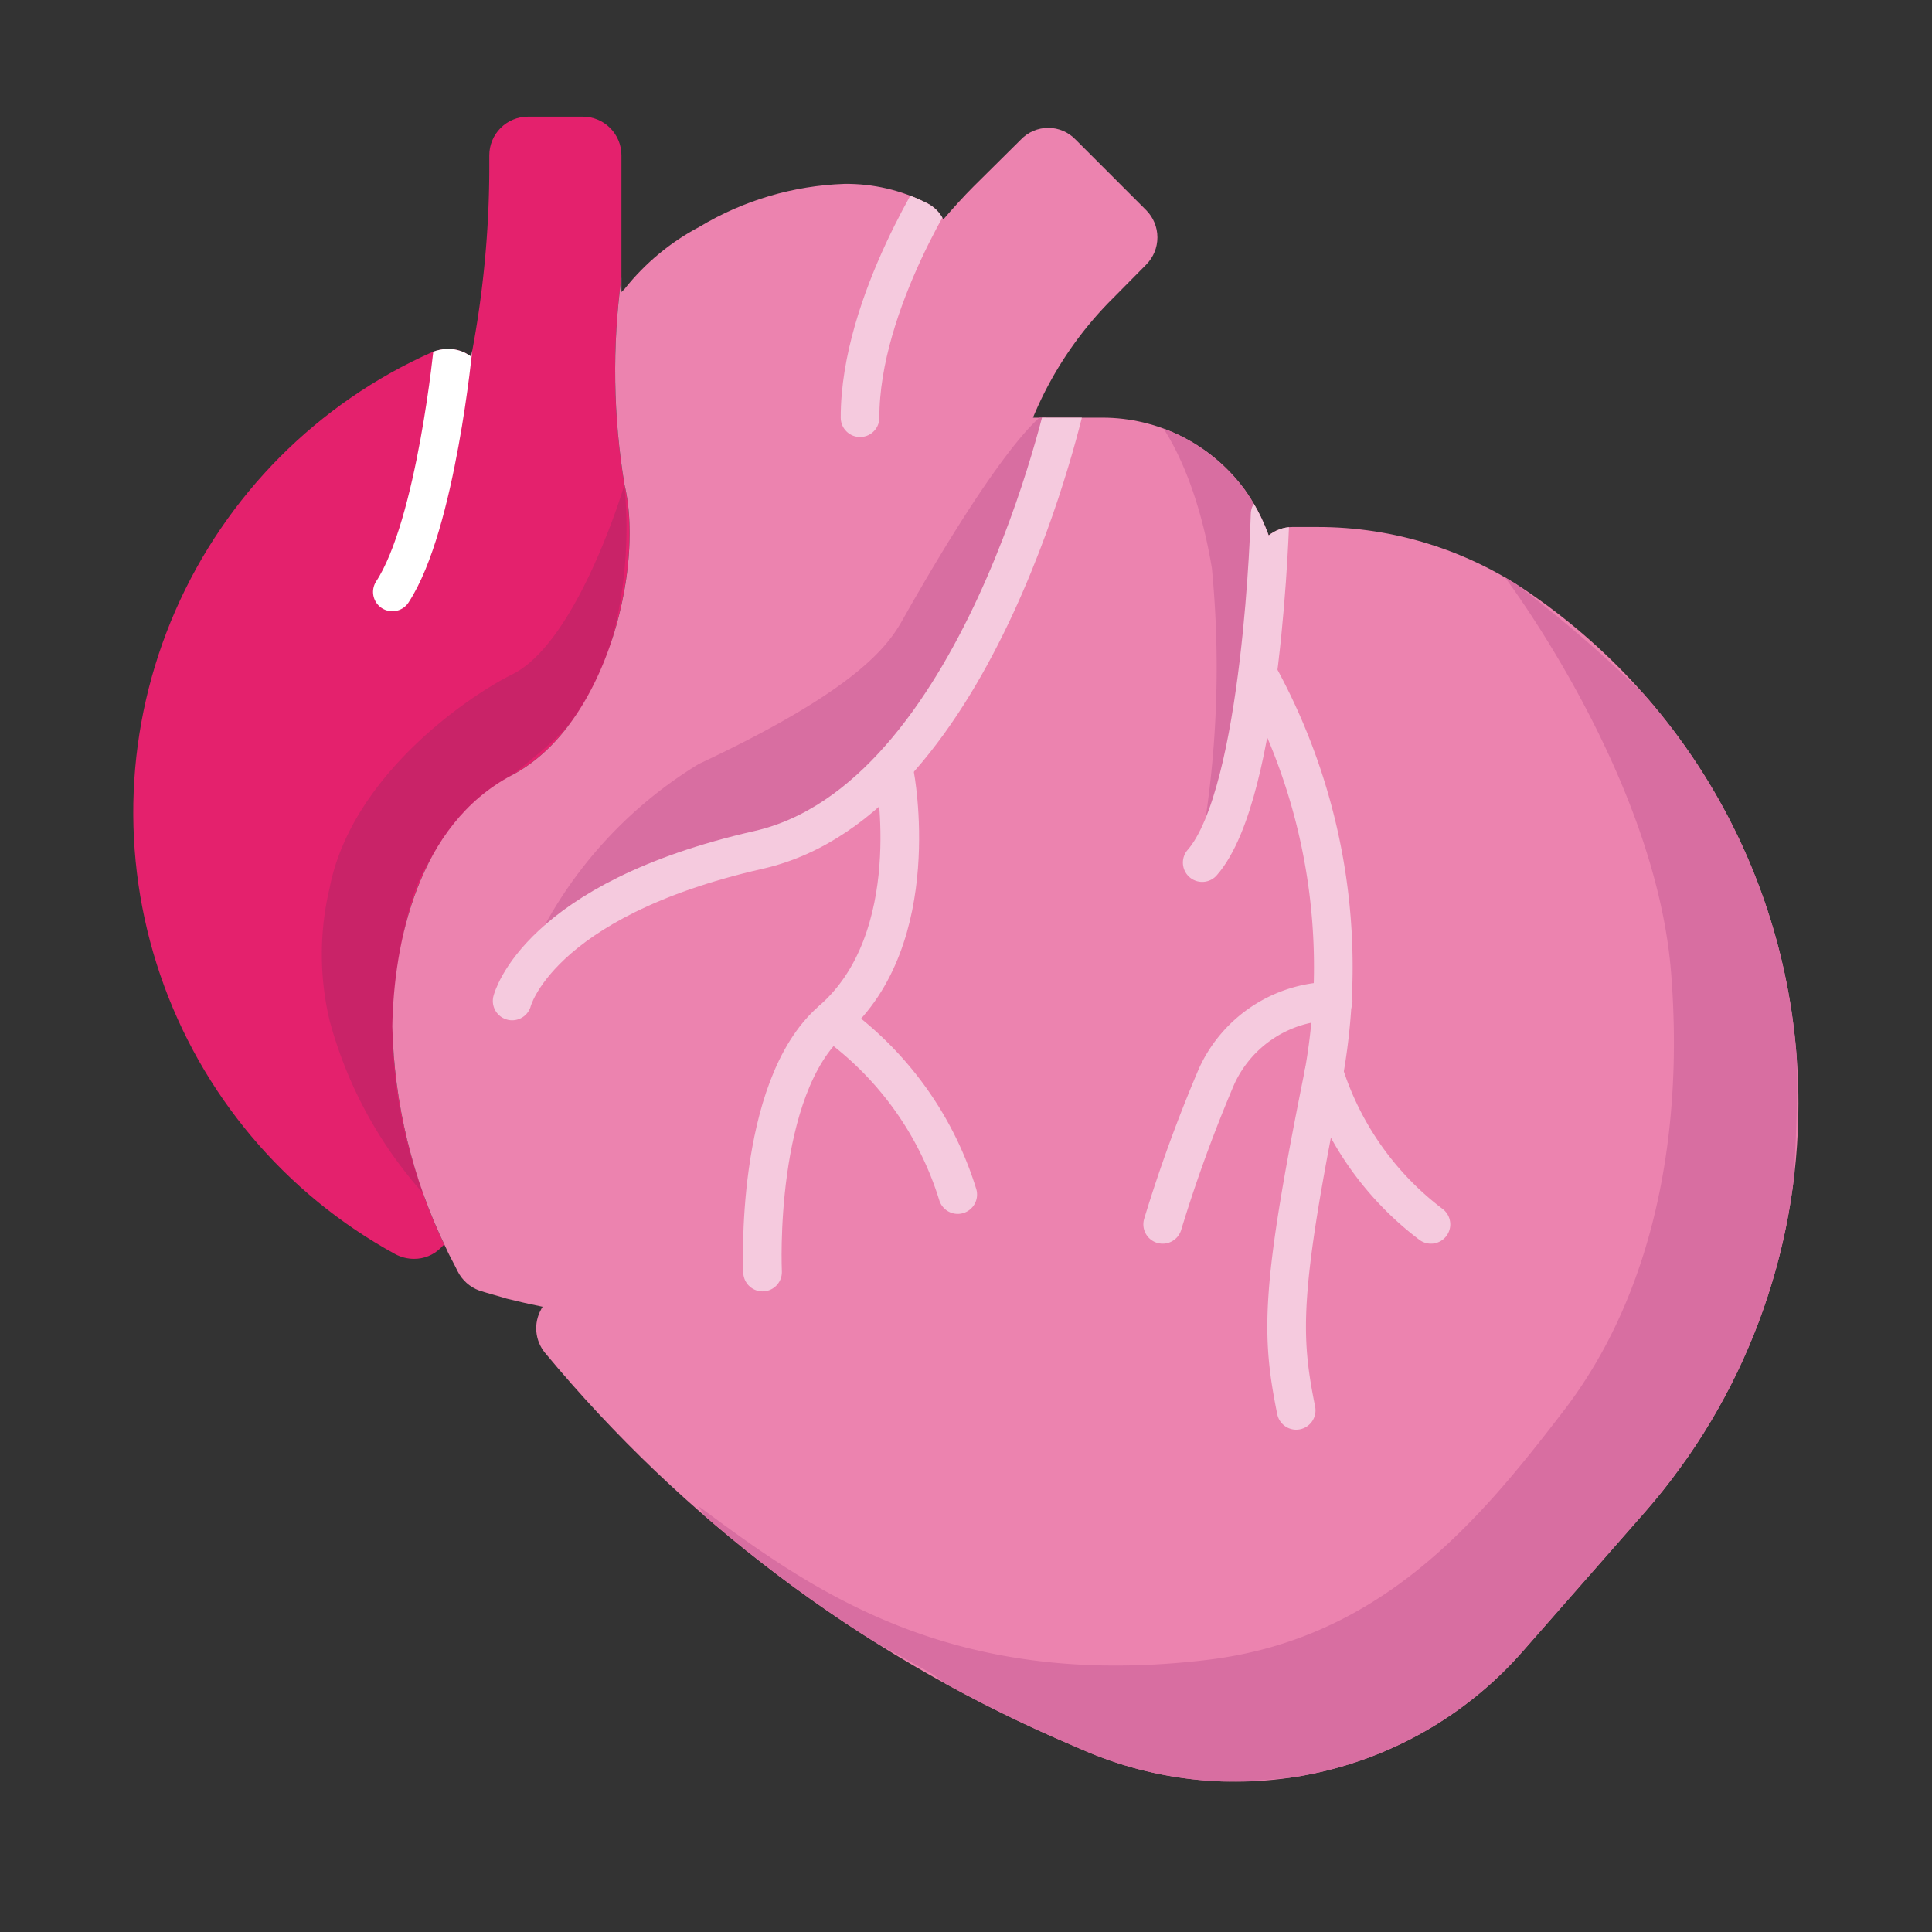 <svg xmlns="http://www.w3.org/2000/svg" width="50" height="50" viewBox="0 0 50 50">
    <rect x="0" y="0" width="50" height="50" fill="#333333" stroke="none"/>
    <defs>
        <style>
            .cls-1,.cls-4,.cls-9{fill:none}.cls-2{clip-path:url(#clip-path)}.cls-3{fill:#e4216d}.cls-4{stroke:#fff}.cls-4,.cls-9{stroke-linecap:round}.cls-5{fill:#c92368}.cls-6{clip-path:url(#clip-path-2)}.cls-7{fill:#ec83af}.cls-8{fill:#d86ea1}.cls-9{stroke:#f5cade}
        </style>
        <clipPath id="clip-path">
            <path id="패스_1708" d="M242.14 114.507c-2.45 1.29-3.06 4.36-3.1 6.5a13.838 13.838 0 0 0 1.39 5.74l-.05-.09-.09.09a.968.968 0 0 1-.69.28 1.034 1.034 0 0 1-.48-.12 13.034 13.034 0 0 1 .96-23.35 1.14 1.14 0 0 1 .4-.08.984.984 0 0 1 .6.2 26.044 26.044 0 0 0 .47-4.92v-.29a1 1 0 0 1 1-1h1.42a1 1 0 0 1 1 1v3.16a18.058 18.058 0 0 0 .08 5.37c.51 2.12-.46 6.22-2.91 7.51z" class="cls-1" data-name="패스 1708" transform="translate(-232.34 -97.467)"/>
        </clipPath>
        <clipPath id="clip-path-2">
            <path id="패스_1723" d="M275.43 123.007a16.055 16.055 0 0 1-3.97 10.57l-3.15 3.59a9.89 9.89 0 0 1-11.42 2.56l-.67-.29a36.048 36.048 0 0 1-13.23-9.98 1 1 0 0 1-.1-1.12.251.251 0 0 1 .04-.07c-.24-.05-.48-.1-.72-.16-.03-.01-.05-.01-.08-.02l-.13-.03c-.22-.07-.46-.13-.71-.21a1.019 1.019 0 0 1-.56-.5l-.08-.16-.13-.25c-.03-.06-.06-.12-.09-.19a13.838 13.838 0 0 1-1.39-5.74c.04-2.14.65-5.21 3.1-6.5s3.42-5.39 2.91-7.51a18.058 18.058 0 0 1-.08-5.37v.38l.08-.08a6.127 6.127 0 0 1 1.94-1.61 7.8 7.8 0 0 1 3.75-1.11 4.593 4.593 0 0 1 2.14.5.948.948 0 0 1 .42.42c.25-.29.51-.58.78-.85l1.23-1.22a.978.978 0 0 1 1.41 0l1.83 1.83a1 1 0 0 1 0 1.41l-.84.85a9.47 9.47 0 0 0-2.09 3.11h1.81a4.571 4.571 0 0 1 3.63 1.81c0 .01 0 .01.01.01a4.989 4.989 0 0 1 .65 1.23.971.971 0 0 1 .61-.22h.65a9.649 9.649 0 0 1 5.54 1.74 16.016 16.016 0 0 1 6.91 13.18z" class="cls-1" data-name="패스 1723" transform="translate(-239.038 -97.757)"/>
        </clipPath>
    </defs>
    <g id="그룹_1744" data-name="그룹 1744" transform="translate(-228.887 -94.448)">
        <path id="사각형_1945" d="M0 0h50v50H0z" class="cls-1" data-name="사각형 1945" transform="translate(228.887 94.448)"/>
        <g id="그룹_1743" data-name="그룹 1743" transform="translate(232.34 97.467)">
            <g id="그룹_1740" data-name="그룹 1740">
                <g id="그룹_1739" class="cls-2" data-name="그룹 1739">
                    <path id="패스_1706" d="M242.14 114.507c-2.45 1.29-3.06 4.36-3.1 6.5a13.838 13.838 0 0 0 1.39 5.74l-.05-.09-.09.09a.968.968 0 0 1-.69.28 1.034 1.034 0 0 1-.48-.12 13.034 13.034 0 0 1 .96-23.35 1.14 1.14 0 0 1 .4-.08.984.984 0 0 1 .6.2 26.044 26.044 0 0 0 .47-4.92v-.29a1 1 0 0 1 1-1h1.42a1 1 0 0 1 1 1v3.16a18.058 18.058 0 0 0 .08 5.37c.51 2.12-.46 6.22-2.91 7.51z" class="cls-3" data-name="패스 1706" transform="translate(-232.34 -97.467)"/>
                    <path id="패스_1707" d="M240.624 103.356s-.444 4.674-1.583 6.411" class="cls-4" data-name="패스 1707" transform="translate(-232.34 -97.467)"/>
                </g>
            </g>
            <path id="패스_1709" d="M275.43 123.007a16.055 16.055 0 0 1-3.97 10.57l-3.15 3.59a9.89 9.89 0 0 1-11.42 2.56l-.67-.29a36.048 36.048 0 0 1-13.23-9.98 1 1 0 0 1-.1-1.12.251.251 0 0 1 .04-.07c-.24-.05-.48-.1-.72-.16-.03-.01-.05-.01-.08-.02l-.13-.03c-.22-.07-.46-.13-.71-.21a1.019 1.019 0 0 1-.56-.5l-.08-.16-.13-.25c-.03-.06-.06-.12-.09-.19a13.838 13.838 0 0 1-1.39-5.74c.04-2.14.65-5.21 3.1-6.5s3.42-5.39 2.91-7.51a18.058 18.058 0 0 1-.08-5.37v.38l.08-.08a6.127 6.127 0 0 1 1.94-1.61 7.8 7.8 0 0 1 3.75-1.11 4.593 4.593 0 0 1 2.14.5.948.948 0 0 1 .42.42c.25-.29.51-.58.78-.85l1.23-1.22a.978.978 0 0 1 1.41 0l1.83 1.83a1 1 0 0 1 0 1.41l-.84.85a9.47 9.47 0 0 0-2.09 3.11h1.81a4.571 4.571 0 0 1 3.63 1.81c0 .01 0 .01.01.01a4.989 4.989 0 0 1 .65 1.23.971.971 0 0 1 .61-.22h.65a9.649 9.649 0 0 1 5.54 1.74 16.016 16.016 0 0 1 6.91 13.18z" class="cls-1" data-name="패스 1709" transform="translate(-232.34 -97.467)"/>
            <path id="패스_1710" d="M245.045 107s-1.2 4.055-2.9 4.9c-1.112.55-4.157 2.608-4.727 5.527a7.417 7.417 0 0 0 0 3.437 11.022 11.022 0 0 0 2.448 4.5 11.756 11.756 0 0 1-.819-4.356c.175-1.835.3-3.344 1.02-4.379a7.579 7.579 0 0 1 2.078-2.124c1.22-.989 2.164-1.691 2.565-3.451a11.2 11.2 0 0 0 .335-4.054z" class="cls-5" data-name="패스 1710" transform="translate(-232.34 -97.467)"/>
            <g id="그룹_1742" data-name="그룹 1742" transform="translate(6.698 .29)">
                <g id="그룹_1741" class="cls-6" data-name="그룹 1741">
                    <path id="패스_1711" d="M275.43 123.007a16.055 16.055 0 0 1-3.97 10.57l-3.15 3.59a9.89 9.89 0 0 1-11.42 2.56l-.67-.29a36.048 36.048 0 0 1-13.23-9.98 1 1 0 0 1-.1-1.12.251.251 0 0 1 .04-.07c-.24-.05-.48-.1-.72-.16-.03-.01-.05-.01-.08-.02l-.13-.03c-.22-.07-.46-.13-.71-.21a1.019 1.019 0 0 1-.56-.5l-.08-.16-.13-.25c-.03-.06-.06-.12-.09-.19a13.838 13.838 0 0 1-1.39-5.74c.04-2.14.65-5.21 3.1-6.5s3.42-5.39 2.91-7.51a18.058 18.058 0 0 1-.08-5.37v.38l.08-.08a6.127 6.127 0 0 1 1.94-1.61 7.8 7.8 0 0 1 3.75-1.11 4.593 4.593 0 0 1 2.14.5.948.948 0 0 1 .42.42c.25-.29.51-.58.78-.85l1.23-1.22a.978.978 0 0 1 1.41 0l1.83 1.83a1 1 0 0 1 0 1.41l-.84.85a9.47 9.47 0 0 0-2.09 3.11h1.81a4.571 4.571 0 0 1 3.63 1.81c0 .01 0 .01.01.01a4.989 4.989 0 0 1 .65 1.23.971.971 0 0 1 .61-.22h.65a9.649 9.649 0 0 1 5.54 1.74 16.016 16.016 0 0 1 6.91 13.18z" class="cls-7" data-name="패스 1711" transform="translate(-239.038 -97.757)"/>
                    <path id="패스_1712" d="M258.25 104.743c.309.081 1.492 1.36 2 4.406a26.76 26.76 0 0 1-.25 7.031s2.788-7.907 1.444-9.094a28.788 28.788 0 0 0-3.194-2.343z" class="cls-8" data-name="패스 1712" transform="translate(-239.038 -97.757)"/>
                    <path id="패스_1713" d="M267.769 109.3s3.959 5.184 4.366 10.323c.337 4.253-.482 8.336-2.769 11.321-2.189 2.855-4.724 5.918-9.23 6.461-6.7.807-10.313-1.863-13.169-3.976l.883 1.465 5.165 2.876 2.342 1.726a14.275 14.275 0 0 0 4.072 1.06c1.535 0 4.376.067 6.175-1.16a18.5 18.5 0 0 0 5.963-5.824c2.3-3.433 3.368-3.606 3.66-7.438s.25-6.319-.52-8.21-.309-2.443-2.577-4.8a33.671 33.671 0 0 0-4.361-3.824z" class="cls-8" data-name="패스 1713" transform="translate(-239.038 -97.757)"/>
                    <path id="패스_1714" d="M242.141 120.356s.648-2.607 6.379-3.91 7.458-11.334 7.458-11.334-.929.409-3.754 5.416c-.418.74-1.344 1.857-5.254 3.692a11.188 11.188 0 0 0-4.829 6.136z" class="cls-8" data-name="패스 1714" transform="translate(-239.038 -97.757)"/>
                    <path id="패스_1715" d="M256.494 104.743s-2.243 10.4-7.974 11.7-6.379 3.91-6.379 3.91" class="cls-9" data-name="패스 1715" transform="translate(-239.038 -97.757)"/>
                    <path id="패스_1716" d="M260 116.772c1.571-1.792 1.757-9.016 1.757-9.016" class="cls-9" data-name="패스 1716" transform="translate(-239.038 -97.757)"/>
                    <path id="패스_1717" d="M252.043 114.5s.815 4.236-1.629 6.356c-2.017 1.749-1.792 6.513-1.792 6.513" class="cls-9" data-name="패스 1717" transform="translate(-239.038 -97.757)"/>
                    <path id="패스_1718" d="M253.673 125.363a8.627 8.627 0 0 0-3.259-4.5" class="cls-9" data-name="패스 1718" transform="translate(-239.038 -97.757)"/>
                    <path id="패스_1719" d="M261.443 111.9a15.677 15.677 0 0 1 1.708 10.315c-1.14 5.638-1.113 6.778-.719 8.733" class="cls-9" data-name="패스 1719" transform="translate(-239.038 -97.757)"/>
                    <path id="패스_1720" d="M263.388 120.356a3.33 3.33 0 0 0-3.011 1.938 38 38 0 0 0-1.4 3.84" class="cls-9" data-name="패스 1720" transform="translate(-239.038 -97.757)"/>
                    <path id="패스_1721" d="M263.151 122.211a7.9 7.9 0 0 0 2.769 3.923" class="cls-9" data-name="패스 1721" transform="translate(-239.038 -97.757)"/>
                    <path id="패스_1722" d="M253.4 98.895s-2.262 3.373-2.255 6.363" class="cls-9" data-name="패스 1722" transform="translate(-239.038 -97.757)"/>
                </g>
            </g>
        </g>
    </g>
</svg>
